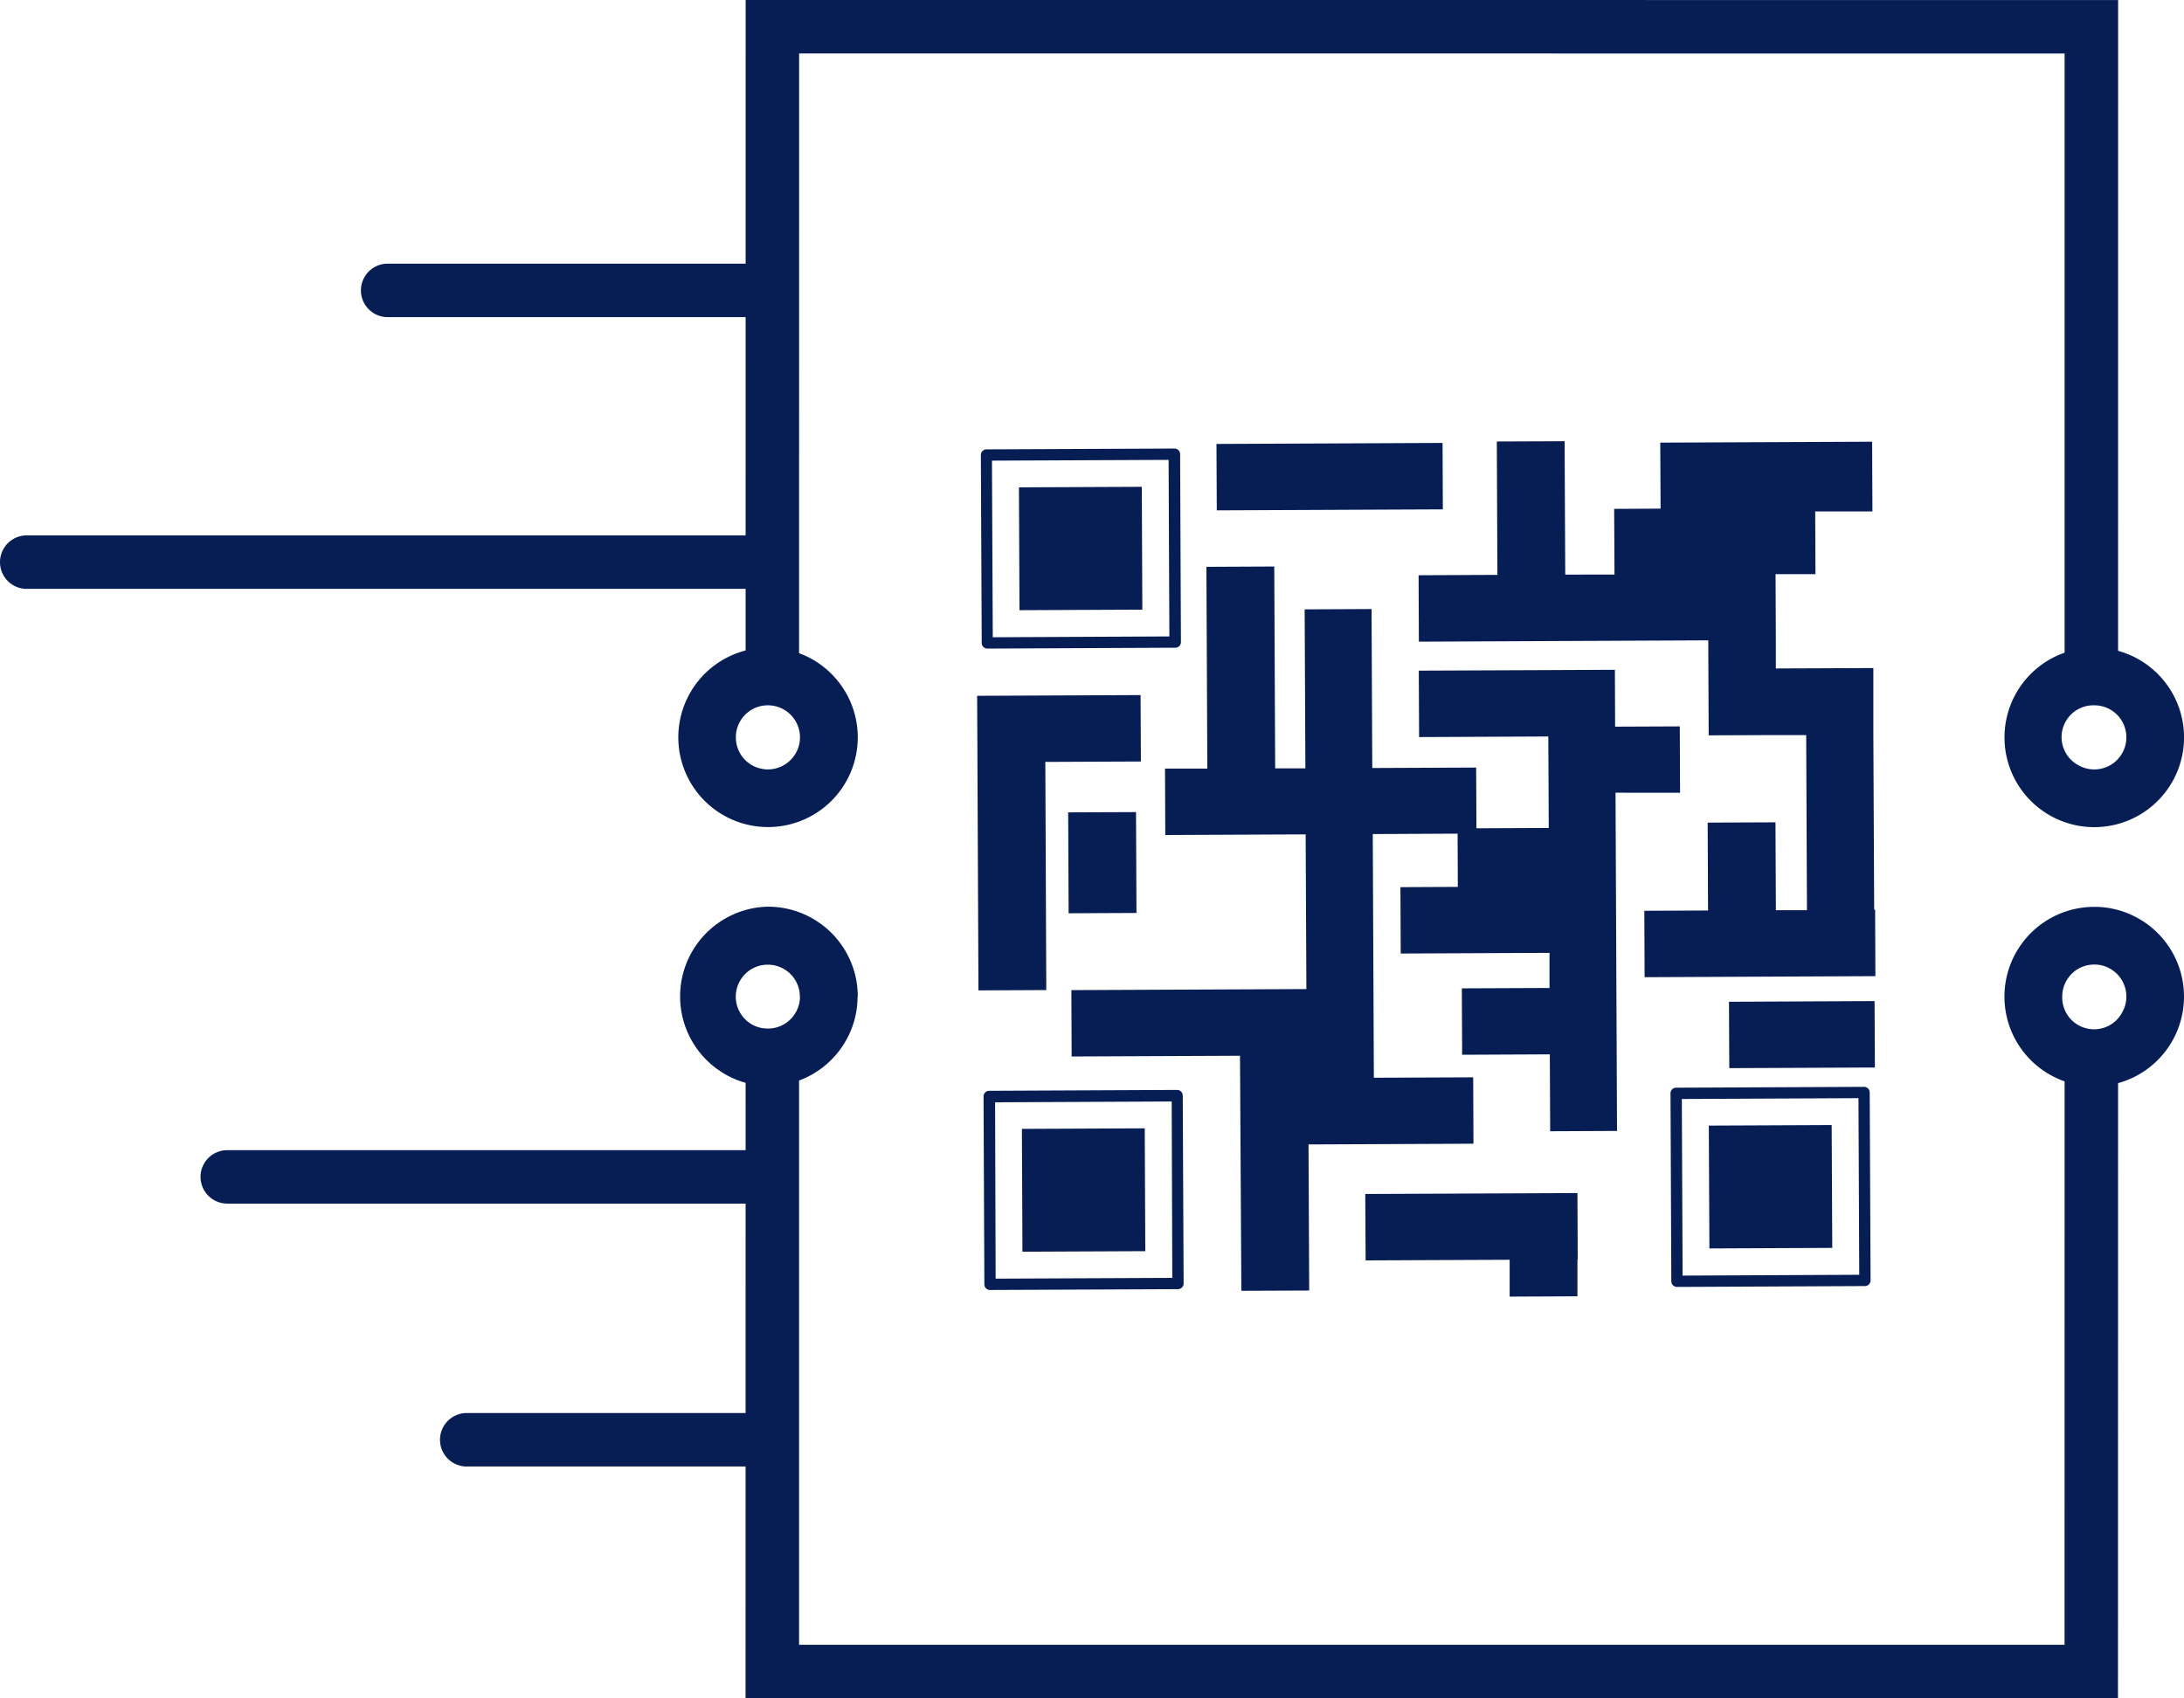 <svg id="Layer_1" data-name="Layer 1" xmlns="http://www.w3.org/2000/svg" viewBox="0 0 479.97 373.29"><defs><style>.cls-1{fill:#071e55;}</style></defs><title>nomenu_logo</title><path class="cls-1" d="M120.31,440.05H183a5.88,5.88,0,1,0,0-11.75H120.31a5.88,5.88,0,1,0,0,11.75" transform="translate(-17.49 -117.71)"/><polygon class="cls-1" points="453.73 231.62 453.72 361.53 175.61 361.52 175.61 231.61 163.86 231.6 163.85 373.27 465.46 373.29 465.48 231.62 453.73 231.62"/><path class="cls-1" d="M199.63,336.75h-6.34a6.84,6.84,0,0,1-.83,3.32,7,7,0,0,1-6.22,3.72h0a7,7,0,0,1-7.05-7,7,7,0,0,1,.83-3.32,7,7,0,0,1,6.21-3.72h0a6.92,6.92,0,0,1,3.32.83,7,7,0,0,1,3.72,6.22H206A19.73,19.73,0,0,0,186.24,317h0a19.73,19.73,0,0,0,0,39.45h0a19.73,19.73,0,0,0,17.38-10.42,19.45,19.45,0,0,0,2.33-9.31Z" transform="translate(-17.49 -117.71)"/><path class="cls-1" d="M491.12,336.76h-6.33a6.92,6.92,0,0,1-.83,3.32,7,7,0,0,1-13.26-3.32,7,7,0,0,1,.83-3.32,7,7,0,0,1,6.22-3.72,6.69,6.69,0,0,1,3.31.83,7,7,0,0,1,3.73,6.21h12.67a19.69,19.69,0,0,0-10.4-17.38,19.45,19.45,0,0,0-9.31-2.34,19.73,19.73,0,1,0,19.71,19.72Z" transform="translate(-17.49 -117.71)"/><polygon class="cls-1" points="465.48 149.52 465.49 0.01 163.87 0 163.86 149.5 175.61 149.5 175.62 11.75 453.73 11.76 453.73 149.51 465.48 149.52"/><path class="cls-1" d="M199.64,279.78H206a19.72,19.72,0,1,0-2.34,9.32,19.73,19.73,0,0,0,2.34-9.32H193.3a6.82,6.82,0,0,1-.84,3.32,7.06,7.06,0,0,1-6.21,3.73,7.22,7.22,0,0,1-3.32-.83,7,7,0,0,1-3.72-6.22,6.91,6.91,0,0,1,.82-3.31,7,7,0,0,1,6.22-3.73,7,7,0,0,1,3.32.83,7.05,7.05,0,0,1,3.73,6.21Z" transform="translate(-17.49 -117.71)"/><path class="cls-1" d="M491.13,279.79h6.34a19.73,19.73,0,1,0-2.34,9.32,19.73,19.73,0,0,0,2.34-9.32H484.79a6.88,6.88,0,0,1-.83,3.31,7,7,0,0,1-6.21,3.73,6.92,6.92,0,0,1-3.32-.83,7,7,0,0,1,3.32-13.26,7,7,0,0,1,3.32.83,7,7,0,0,1,3.72,6.22Z" transform="translate(-17.49 -117.71)"/><path class="cls-1" d="M102.69,187.41H184a5.88,5.88,0,1,0,0-11.75H102.69a5.88,5.88,0,0,0,0,11.76" transform="translate(-17.49 -117.71)"/><path class="cls-1" d="M23.36,247.14H185.92a5.88,5.88,0,0,0,0-11.75H23.37a5.88,5.88,0,0,0,0,11.76" transform="translate(-17.49 -117.71)"/><path class="cls-1" d="M67.43,382.27H184a5.88,5.88,0,1,0,0-11.75H67.43a5.87,5.87,0,1,0,0,11.74" transform="translate(-17.49 -117.71)"/><path class="cls-1" d="M234.49,260.27l41.3-.19a1.23,1.23,0,0,0,1.23-1.24l-.18-41.31a1.23,1.23,0,0,0-1.25-1.23l-41.3.18a1.25,1.25,0,0,0-1.24,1.25l.19,41.3A1.24,1.24,0,0,0,234.49,260.27Zm1-41.31,38.82-.17.17,38.81-38.81.18Zm5.93,5.87,27-.12.12,27-27,.12Zm34.75,132.45-41.3.19a1.23,1.23,0,0,0-1.23,1.24l.18,41.31a1.23,1.23,0,0,0,1.25,1.23l41.3-.18a1.24,1.24,0,0,0,1.24-1.25l-.19-41.3A1.24,1.24,0,0,0,276.22,357.28Zm-1.05,41.31-38.82.17L236.18,360l38.81-.18Zm-5.93-5.87-27,.12-.12-27,27-.12ZM427.15,356.6l-41.31.19a1.23,1.23,0,0,0-1.23,1.25l.18,41.3a1.25,1.25,0,0,0,1.25,1.24l41.3-.19a1.24,1.24,0,0,0,1.24-1.25l-.19-41.3A1.24,1.24,0,0,0,427.15,356.6Zm-1.06,41.31-38.82.18-.17-38.82,38.82-.18ZM420.16,392l-27,.12-.13-27,27-.12ZM317.53,380.15l46.63-.2.06,14.59h-.06l0,8.1-14.9.07,0-8.1-31.65.14Zm55-88.2.33,74.34-14.69.07-.08-16.9-19.27.09-.07-14.6,19.27-.08,0-7.72-32.7.15-.06-14.59,12.61-.06-.05-11.7-18.64.09.24,53.56,21.83-.09.06,14.59-21.82.1-14.43.06.15,32.11-14.91.06L290,349.77l-37,.16-.06-14.59,51.65-.23-.16-34-30.85.14-.06-14.6,9.3,0-.2-44.35,14.91-.07.2,44.36,6.64,0-.16-34.94,14.7-.07.16,34.94,22.83-.1.06,13.35,15.89-.07-.09-20.11-28.4.13-.07-14.6,28.4-.12,14.7-.07.05,12.5,14.21-.06.06,14.59Zm24.93,45.95,32-.15.07,14.6-32,.14Zm32.12-20.23.06,14.6-50.72.23-.06-14.6,14-.06-.08-19.32,14.9-.06.09,19.31,6.83,0-.17-38.48-6.52,0h-2.61l-12.3.05-.09-20.88-63.6.29-.06-14.6,17.32-.08-.13-29.32,14.9-.06.14,29.32L372.3,244l-.07-14.44,10.2-.05L382.36,215l46.56-.2.07,15.32-12.58,0,.06,13.79-8.77,0,.06,14.44,0,6.29,21.43-.09,0,7.47,0,7.12.18,38.48Zm-95-88-49.68.22-.07-14.6,49.69-.22Zm-82.24,88.78-.1-22.18,14.91-.06.1,22.17Zm-4.91,16.88-14.91.07-.22-50.15v-.81l-.07-13.79,35.92-.16.07,14.6-21,.09Z" transform="translate(-17.49 -117.71)"/></svg>